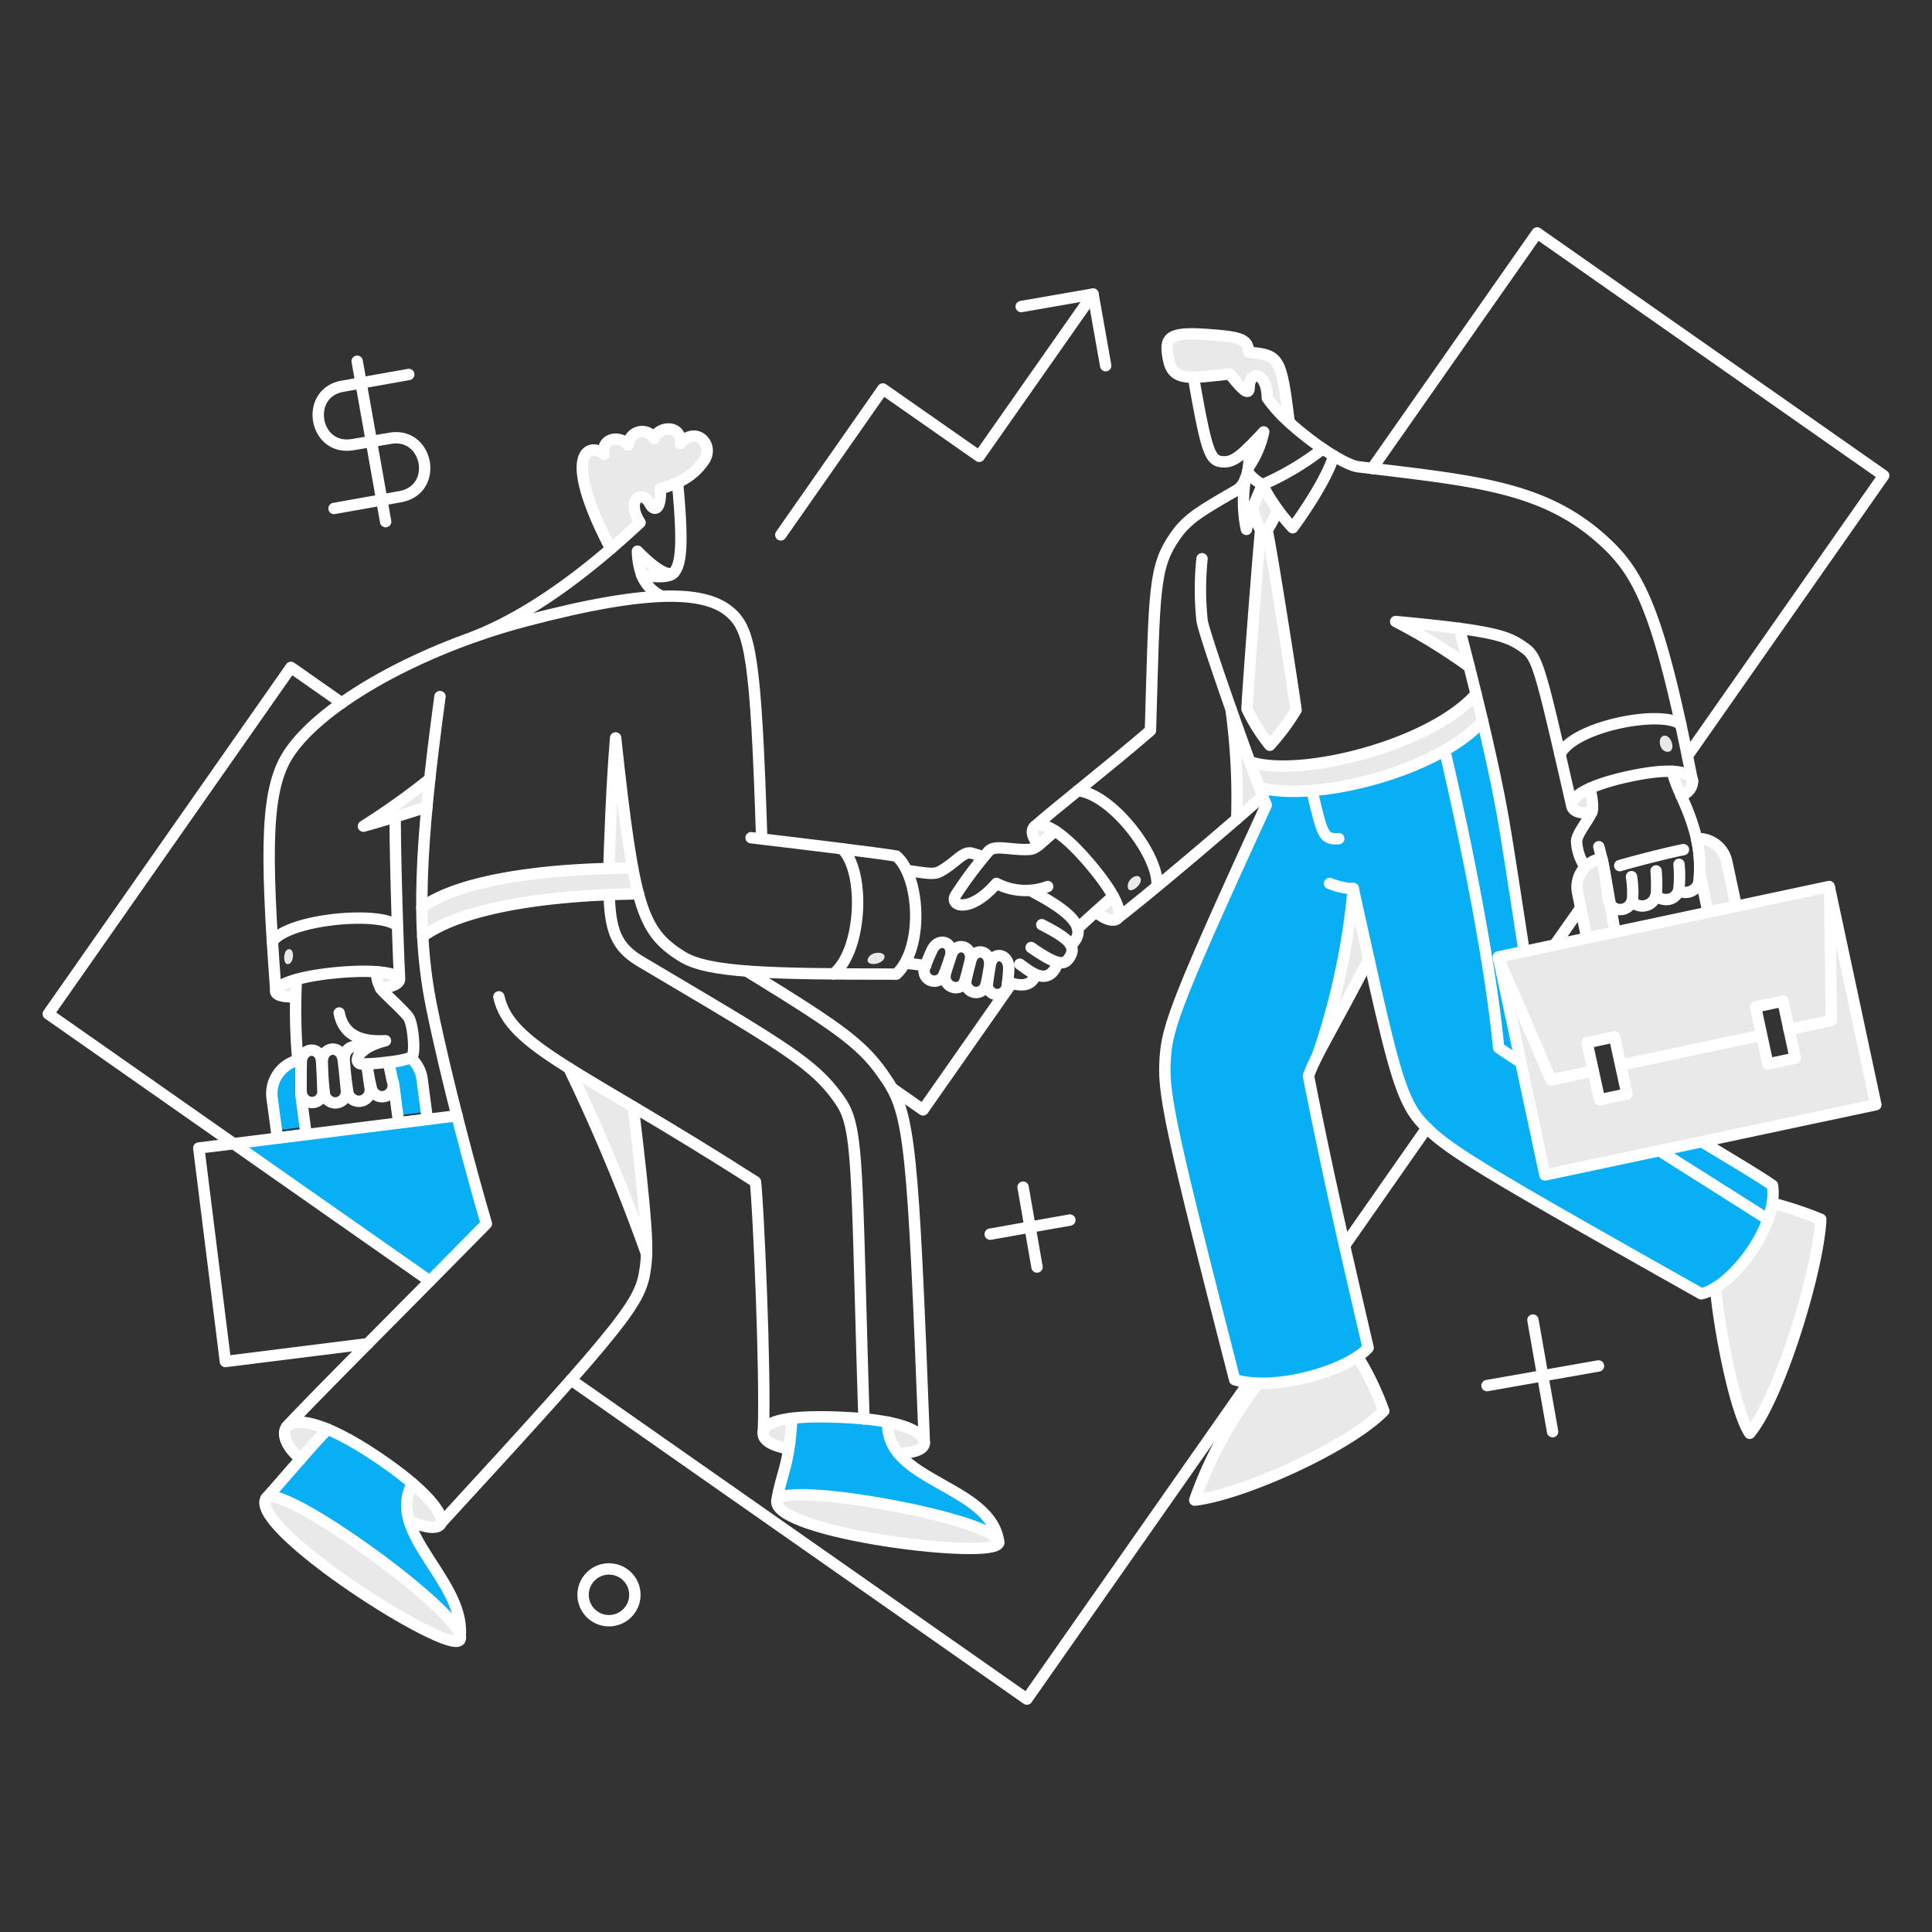 <svg width="96" height="96" fill="none" xmlns="http://www.w3.org/2000/svg"><rect width="100%" height="100%" fill="#333333" stroke="none"/><path d="M20.33 75.56a2.355 2.355 0 01.155-1.852 18.139 18.139 0 00-4.204-2.69c-1.104 1.154-2.48 2.815-3.01 3.374.912-.602 9.276 5.39 9.604 6.886.155-2.062-1.967-3.907-2.545-5.719zm24.296-3.365a2.201 2.201 0 01-.52-1.542 19.289 19.289 0 00-4.77-.192c-.02.51-.068 1.019-.144 1.523-.173 1.104-.42 1.542-.592 2.572.264-.994 10.533.848 11.007 1.998-.366-2.207-3.677-2.754-4.981-4.36zm43.447-13.297c-.538-.384-1.824-1.168-3.504-2.17l-7.824 1.65-2.297-10.825 1.285-.274c-1.01-6.78-1.205-7.842-2.06-11.455-2.49 2.656-8.51 4.018-11.1 3.293.068.204.119.336.347.884-4.224 9.22-4.88 10.908-5.007 12.422-.144 1.776.046 2.964 3.438 16.142 2.064.576 5.514-.394 6.64-1.587-.949-4.095-1.916-8.171-2.965-13.507.13-.356.282-.703.457-1.04a35.32 35.32 0 001.769-8.28c1.693 7.675 2.191 10.29 3.356 11.591 1.176 1.305 2.544 2.134 13.926 8.544 1.707-.442 3.834-3.494 3.539-5.388zM22.71 55.433c-5.536.683-6.384.78-11.099 1.395l9.74 6.82a606.3 606.3 0 002.81-2.855c-.221-.697-1.1-3.958-1.45-5.36zm-7.76-1.067l.018-1.715a1.71 1.71 0 00-1.45 1.888l.228 1.632 1.423-.182-.219-1.623zm6.026-.739a1.68 1.68 0 00-.576-1.067 4.449 4.449 0 01-1.094.237c.077.336.101.455.182.857.075.075.052.058.283 1.776l1.422-.182-.217-1.621z" fill="#09AFF4"/><path d="M88.064 59.792a6.937 6.937 0 01-2.827 4.195c.144 1.86.94 6.101 1.697 7.241 1.488-1.778 3.429-8.18 3.53-10.633a16.807 16.807 0 00-2.4-.803zm-20.592 7.624a9.49 9.49 0 01-4.934 1.322 20.211 20.211 0 00-3.165 5.808c2.352-.264 7.643-2.635 9.394-4.432a14.128 14.128 0 00-1.295-2.698zM22.393 81.518c-2.032-.495-9.96-5.73-9.186-7.07.699-.839 8.576 4.823 9.56 6.592.225.407.112.597-.374.478zm22.737-6.551c-2.87-.597-6.12-.945-6.493-.462-.798 1.033 4.95 2.016 6.248 2.184 2.145.282 4.134.355 4.63.102 1.023-.52-3.192-1.575-4.385-1.824zm.8-3.283c-.019-.328-.457-.747-1.816-1.02a2.16 2.16 0 00.52 1.54c.921 0 1.313-.246 1.295-.52zm-7.998-.51c-.037.392.428.666 1.267.82.073-.51.119-1.012.144-1.522-.964.118-1.375.376-1.411.702zm-21.652-.165c-.392.4-.863.939-1.34 1.477-.711-.584-.96-1.24-.702-1.587l.055-.064c.264-.246.912-.273 1.988.174zm4.216 2.701c1.131.967 1.561 1.68 1.414 1.988-.126.265-.675.256-1.578-.137a2.269 2.269 0 01.164-1.851zm42.24-34.147c-.596-1.667-.061-.034-1.578-4.323a32.27 32.27 0 01.283 5.454c.549-.465.996-.866 1.295-1.13z" fill="#E9E9E9"/><path d="M73.344 34.483c-2.234 2.544-8.736 4.196-11.254 3.366.173.474.336.912.474 1.277 2.646.74 8.652-.692 11.1-3.302-.11-.456-.21-.912-.32-1.34zm-6.091 9.668a35.338 35.338 0 01-1.77 8.281c.475-.939 1.268-2.289 2.544-4.77l-.774-3.51zm16.279-4.632a7.135 7.135 0 01-.437-1.186c.552.023.846.16.96.336.21.322-.12.719-.523.85zm-4.542-.339c-.657.302-.912.603-.903.822.028.282.374.465 1.003.355.147-.293-.04-.853-.1-1.176zm-6.475-7.97a79.532 79.532 0 00-3.156-.347c1.27.657 2.49 1.406 3.648 2.244-.19-.748-.364-1.405-.492-1.897zm-9.73-9.75a6.744 6.744 0 01-.768 1.743c.018-.255.018-.576.045-.976.202-.21.44-.465.723-.766zm-.731-3.957c-.055-.639-.264-.768-2.107-.885-1.951-.137-2.097.182-1.897 1.222.137.702.502.903 1.24.903.457 0 1.057-.082 1.816-.164.583.738.966 1.121.966.674 0-.848.885-.83.903.529.329.335.694.738 1.086 1.13-.402-3.227-.484-3.273-2.007-3.41zm.893 8.847c.217-.323.398-.669.539-1.03-.274-.393-.52-.803-.768-1.232-.165.384-.336.775-.484 1.158.072.382.2.752.384 1.095-.11 1.03-.675 8.408-.675 8.892a9.35 9.35 0 001.131 1.796 11.03 11.03 0 001.314-1.75c-.182-1.369-1.295-8.437-1.44-8.93zM51.448 41.033c.164-.118.501-.064.984.255-.41.347-.647.556-.82.702-.374-.465-.383-.801-.164-.957zm3.875 3.501c.283.528.336.876.237 1.049a.09.09 0 01-.036.046c-.164.173-.593.082-1.067-.329.337-.3.866-.766.866-.766zm-40.593 4.14c-.017.264-.027.556-.027.857-.665.028-.98-.09-.994-.264-.013-.164.32-.402 1.022-.593zm5.126-.018c.028.164-.21.365-.93.474a1.509 1.509 0 01-.21-.839c.73.044 1.113.2 1.14.365zM30.6 36.654c-.21 2.56-.284 5.27-.337 6.503-4.167.1-7.687.748-9.301 1.933.009.493.018.976.046 1.44 2.426-1.758 7.72-2.06 10.725-2.116-.491-1.819-.866-5.286-1.134-7.76zm-9.248 2.053c-.055.474-.1.94-.137 1.386-.438.144-1.012.328-1.578.502-.593.182-1.176.346-1.577.465a39.935 39.935 0 003.292-2.353zm12.212-10.361a.764.764 0 01-.1.128c-.224.233-.937.201-1.576.1a3.793 3.793 0 01-.221-1.185c.784.784 1.587 1.404 1.897.957zm.236-6.329c.055-1.003-1.194-.802-1.295-.237a.693.693 0 00-1.297.329c-.446-.528-1.358-.336-1.203.465-.63-.611-2.244-.247.336 4.687.538-.456 1.03-.902 1.459-1.304-.73-1.14.11-1.68.483-.94.2.393.576.357.528-.747.295-.076.582-.18.858-.31A3.079 3.079 0 0035 22.83c.479-.767-.443-1.679-1.2-.813zm-2.335 32.987c.556 4.642.693 6.348.666 7.314a89.56 89.56 0 00-3.86-9.23c.877.548 1.935 1.168 3.194 1.916zm52.997-11.619l.354 1.686 1.404-.3-.42-1.961a1.45 1.45 0 00-1.504-1.14c.126.562.181 1.138.165 1.715zm-4.862-.73l-.091.018a1.439 1.439 0 00-.916.625 1.435 1.435 0 00-.197 1.09l.402 1.96 1.404-.3c-.016-.078-.548-3.232-.602-3.393z" fill="#E9E9E9"/><path d="M84.462 43.385l.409 1.941 1.404-.3-.474-2.216a1.45 1.45 0 00-1.505-1.14c.126.562.181 1.138.165 1.715zm-4.862-.73l-.091.018a1.439 1.439 0 00-.916.625 1.435 1.435 0 00-.197 1.09l.452 2.227 1.404-.301c-.016-.079-.598-3.498-.652-3.659z" stroke="#fff" stroke-width=".565" stroke-linejoin="round"/><path d="M14.283 47.187c.356-.163.356.62.064.712-.292.091-.283-.61-.064-.712zm28.866.403c.185-.355.938-.312.784.036-.154.348-1.009.394-.784-.036zm12.895-3.485c.073.374.744-.144.63-.456-.116-.312-.712.037-.63.456zm26.676-7.551c.356-.005.576.811.137.802-.44-.009-.52-.798-.137-.802zm8.308 8.134l.091 6a.126.126 0 01-.1.127l-2.098.447.283 1.313-1.359.292-.282-1.313-7.005 1.488.283 1.313-1.359.292-.282-1.312-2.097.447a.143.143 0 01-.145-.073l-2.352-5.52 2.16 10.196 16.444-3.493-2.182-10.205z" fill="#E9E9E9"/><path d="M90.764 44.078l-16.188 3.447 2.554 5.992 2.006-.428-.273-1.277 1.359-.292.273 1.277L87.5 51.31l-.264-1.277 1.359-.291.273 1.276 1.998-.42-.1-6.52z" fill="#E9E9E9"/><path d="M76.766 58.385L74.45 47.552l16.441-3.502 2.319 10.843-16.444 3.492zm.487-11.437l1.289-1.83m5.308-7.56l9.75-13.926-17.22-12.057-8.198 11.701M66.814 61.89l4.086-5.845M28.372 68.566l22.654 15.86 11.017-15.723M16.982 34.931l-2.526-1.769L2.4 50.381l18.952 13.27M50.27 48.857l-4.405 6.293-1.54-1.076m-5.527-27.496l5.07-7.25 4.789 3.346 5.654-8.062" stroke="#fff" stroke-width=".565" stroke-linecap="round" stroke-linejoin="round"/><path d="M50.745 15.232l3.566-.62.63 3.557m-38.342 7.096l3.283-.584c1.954-.355 1.395-3.246-.51-2.9l-1.834.31c-1.952.333-2.418-2.575-.51-2.9l3.283-.584m-2.563-.657l1.414 7.97m30.041 35.405l3.958-.702m-2.325-1.633l.693 3.967m22.361 5.892l5.537-.976m-3.257-2.28l.977 5.545M30.26 80.532a1.286 1.286 0 100-2.572 1.286 1.286 0 000 2.572zM18.277 66.768l-7.077.885-1.322-10.608 12.84-1.605m10.946-31.463a3.058 3.058 0 001.35-1.139c.464-.768-.439-1.687-1.205-.811.055-1.013-1.185-.803-1.296-.237a.695.695 0 00-1.296.328c-.447-.528-1.359-.336-1.204.465-.629-.611-2.243-.246.336 4.688m1.538 1.304a3.754 3.754 0 01-.212-1.186c.72.727 1.468 1.32 1.82 1.047" stroke="#fff" stroke-width=".565" stroke-linecap="round" stroke-linejoin="round"/><path d="M21.862 34.612c-.994 7.333-1.218 11.492-.41 15.45.734 3.603 2.042 8.472 2.717 10.743-3.137 3.201-9.284 9.339-9.932 10.105" stroke="#fff" stroke-width=".565" stroke-linecap="round" stroke-linejoin="round"/><path d="M14.94 72.496c-.712-.584-.957-1.239-.703-1.587.358-.49 1.761-.358 4.505 1.488 2.427 1.632 3.377 2.865 3.165 3.312-.126.265-.675.255-1.578-.137m18.861-3.577c-.839-.155-1.308-.43-1.268-.82.059-.558 1.223-.904 4.278-.73 2.88.163 3.696.783 3.73 1.24.02.273-.374.52-1.304.52" stroke="#fff" stroke-width=".565" stroke-linecap="round" stroke-linejoin="round"/><path d="M21.898 75.697c9.53-10.36 9.946-11.027 10.176-12.732.126-.922.092-2.08-.61-7.97M13.216 74.457c.585-1.003 10.306 6.02 9.631 7.032-.527.793-10.497-5.545-9.63-7.032zm25.381.129c.089-1.094 11.19.93 11.026 2.07-.128.894-11.157-.456-11.026-2.07zM16.28 71.01c-.976 1.013-2.535 2.88-3.064 3.439m7.279-.739c-1.395 2.526 2.79 4.925 2.352 7.78m15.75-6.905c.237-1.432.62-1.715.747-4.113m4.77.192c-.144 3 5.153 3.1 5.518 5.992" stroke="#fff" stroke-width=".565" stroke-linecap="round" stroke-linejoin="round"/><path d="M37.931 71.174c.119-3.01-.246-11.126-.392-12.449-8.81-5.645-12.203-6.703-12.75-9.193M45.93 71.685c-.557-14.628-.72-16.324-1.87-18.04-1.123-1.677-2.052-2.389-6.95-5.39" stroke="#fff" stroke-width=".565" stroke-linecap="round" stroke-linejoin="round"/><path d="M13.708 49.268c-.547-7.305-.492-10.147.675-11.875 1.68-2.48 6.557-5.172 11.692-6.528 6.448-1.706 9.065-1.469 10.242-.41.96.866 1.248 2.226 1.532 11.234 1.764.209 5.865.703 6.694.85 1.176 1.03 1.377 4.56 0 5.864-6.439 0-9.376-.072-10.67-.885-2-1.256-2.372-2.453-3.284-10.853-.209 2.554-.291 5.253-.336 6.49m7.067-1.529l.527.062" stroke="#fff" stroke-width=".565" stroke-linecap="round" stroke-linejoin="round"/><path d="M14.693 49.533c-.666.018-.977-.091-.994-.264-.028-.283.921-.732 2.955-.93 2.08-.203 3.146.036 3.192.31.027.164-.21.364-.93.474m2.299-9.03c-.903.3-2.38.748-3.155.96a36.477 36.477 0 003.292-2.344m-1.496 9.949c-.092-1.916-.22-5.992-.22-8.064m-6.101 6.193c.794-1.14 5.445-1.541 6.21-.768m22.09-3.845c1.149 1.049 1.04 5.034-.42 6.22m-20.411-1.862c1.878-1.358 5.816-2.052 10.72-2.116m-10.766.675c1.76-1.296 5.808-1.95 10.482-1.951" stroke="#fff" stroke-width=".565" stroke-linecap="round" stroke-linejoin="round"/><path d="M18.715 48.283c-.015.33.081.654.274.921.144.183 1.104 1.039 1.313 1.35.23.345.346 1.797.164 1.952-.237.2-1.833.365-2.472.365-.456 0-.346-.776 1.159-1.159-1.248.073-2.089-.292-2.298-1.377m-2.126-1.659a27.792 27.792 0 00.072 4.022m1.214.118c-.048-.83.941-.94 1.04-.144.074.593.11 1.012.155 1.488a.555.555 0 01-1.085.228c-.064-.522-.1-1.046-.11-1.572z" stroke="#fff" stroke-width=".565" stroke-linecap="round" stroke-linejoin="round"/><path d="M19.308 52.78c.082.383.148.692.218 1.03a.555.555 0 01-1.055.336c-.107-.42-.186-.847-.238-1.277m-3.266-.053c0-.802.96-.857 1.012-.082.038.576.048.985.064 1.44a.54.54 0 01-1.067.165c-.045-.383-.01-.793-.01-1.523zm3.246.054c.073.439.12.785.174 1.168a.566.566 0 01-1.095.283 15.981 15.981 0 01-.182-1.596c-.074-.711.62-.93.93-.51M49.167 48c.108-.758-.742-.977-.93-.265a25.7 25.7 0 00-.237.96.512.512 0 00.985.274c.077-.32.138-.643.182-.97zm-.967-.228c.196-.754-.697-1.032-.93-.32-.093.283-.224.684-.284.885-.213.717.759 1.031.958.401.11-.346.196-.738.255-.966zm-.985-.218c.23-.723-.563-1.03-.893-.365a11 11 0 00-.356.839.51.51 0 00.912.456c.098-.21.262-.694.337-.93zm2.909.584c.024-.739-.778-.912-.912-.21-.056.292-.14.864-.155 1.022a.499.499 0 00.975.118c.049-.308.079-.618.092-.93zM42.93 70.509c-.385-12.394-.247-14.419-1.15-15.76-1.277-1.897-2.811-2.74-9.94-6.967-1.169-.692-1.515-1.469-1.57-3.312m-2 8.611a92.16 92.16 0 013.86 9.239M59.3 18.734c.63 3.6.812 4.14 1.377 4.205.556.063.903-.165 2.116-1.478a4.926 4.926 0 01-.76 1.76" stroke="#fff" stroke-width=".565" stroke-linecap="round" stroke-linejoin="round"/><path d="M62.053 17.503c-.064-.629-.274-.756-2.098-.884-1.951-.137-2.097.182-1.897 1.222.21 1.14 1.05.957 3.046.739.584.738.967 1.13.967.675 0-.849.885-.83.903.527.314.44.68.843 1.086 1.2-.402-3.232-.483-3.342-2.007-3.479zm.002 4.727c.062.816-.04 1.804-.63 2.14-1.724.994-2.416 1.396-3 2.226-1.12 1.588-1.05 2.644-1.26 9.703-2.115 1.824-4.752 3.876-5.718 4.743" stroke="#fff" stroke-width=".565" stroke-linecap="round" stroke-linejoin="round"/><path d="M51.61 41.99c-.383-.464-.383-.8-.164-.948.303-.206 1.175.13 2.508 1.651 1.43 1.632 1.794 2.57 1.606 2.9-.13.227-.593.164-1.104-.282m24.643-4.953c-.63.11-.98-.072-1.003-.355-.032-.374.694-.954 2.8-1.414 2.363-.516 3.16-.192 3.21.219a.743.743 0 01-.576.711m-5.434.493c-1.523-6.648-1.68-7.33-2.308-7.788-.859-.627-1.459-.876-6.438-1.341a28.83 28.83 0 013.648 2.243M84.56 56.729c1.68 1.012 2.974 1.787 3.512 2.17.32 2.016-2.025 5.071-3.539 5.39-11.381-6.411-12.748-7.242-13.926-8.544-1.12-1.241-1.514-3.255-3.365-11.582a3.739 3.739 0 01-1.177-.265" stroke="#fff" stroke-width=".565" stroke-linecap="round" stroke-linejoin="round"/><path d="M72.514 31.22c.51 1.951 1.686 6.493 2.234 9.767.3 1.797.666 4.224.985 6.293M59.728 27.763a14.754 14.754 0 000 3.046c.075.694 2.636 7.872 3.192 9.193-4.224 9.202-4.886 10.907-5.007 12.412-.144 1.776.046 2.964 3.438 16.142 2.07.612 5.654-.483 6.63-1.586-.948-4.095-1.915-8.181-2.964-13.507.356-1.022 1.177-2.271 3-5.808m20.047 12.128c.82.213 1.625.48 2.408.803-.1 2.453-2.043 8.855-3.53 10.634-.756-1.14-1.55-5.381-1.696-7.242" stroke="#fff" stroke-width=".565" stroke-linecap="round" stroke-linejoin="round"/><path d="M67.462 67.408c.526.852.96 1.757 1.296 2.7-1.751 1.796-7.04 4.168-9.394 4.432a20.75 20.75 0 013.165-5.8M55.55 45.609c1.944-1.507 5.944-4.928 7.197-6.053m-9.203-.265c1.705.137 4.113 3.302 3.94 4.76m20.036-6.565c.645-1.397 5.062-2.244 5.996-1.488M61.99 23.45c.2.262.456.476.748.63a13.645 13.645 0 002.991-1.781" stroke="#fff" stroke-width=".565" stroke-linecap="round" stroke-linejoin="round"/><path d="M66.276 22.648c-.384 1.258-1.724 3.155-2.043 3.575a9.227 9.227 0 01-1.498-2.126 11.537 11.537 0 00-.802 2.208 6.658 6.658 0 01-.046-2.526" stroke="#fff" stroke-width=".565" stroke-linecap="round" stroke-linejoin="round"/><path d="M62.256 25.248c.073.382.202.75.384 1.094-.11 1.022-.675 8.4-.675 8.892a8.945 8.945 0 001.13 1.797c.49-.54.928-1.127 1.305-1.751-.183-1.368-1.296-8.436-1.44-8.928.21-.325.387-.67.528-1.03M62.099 37.85c2.498.83 9.001-.82 11.245-3.365m-10.771 4.642c2.636.748 8.765-.72 11.1-3.292m-12.221 4.861a32.176 32.176 0 00-.283-5.454m6.074 8.901a35.333 35.333 0 01-1.77 8.28m-.283-13.141c.528 2.226.557 2.435 1.332 2.39m15.933 15.504c2.463 1.56 4.688 2.964 5.4 3.42" stroke="#fff" stroke-width=".565" stroke-linecap="round" stroke-linejoin="round"/><path d="M71.784 37.284c1.076 4.56 2.298 10.707 2.681 14.775.247.173.62.42 1.095.73M52.432 41.288c-.885.739-.949.904-1.332.921-.903.04-1.666-.253-1.979.091a19.89 19.89 0 00-1.614 2.153c-.394.576.684.976 2.006-.557a3.144 3.144 0 002.544.155m-7.003-.802c1.14.164 1.376.217 1.705.027.782-.45 1.104-1.008 1.55-.875.183.053.365.11.557.173m6.447 1.961c-.401.356-1.368 1.213-1.776 1.614m-2.354-1.907c2.37 1.222 2.818 2.007 2.024 2.727" stroke="#fff" stroke-width=".565" stroke-linecap="round" stroke-linejoin="round"/><path d="M51.766 45.948c1.36.693 1.776 1.084 1.34 1.68-.246.336-.583.347-1.869-.547m-6.256.776c.356.037.785.092 1.013.128m4.678-.075c.438.292 1.432 1.24 1.897-.1m-2.499 1.002c.4.1 1.13.355 1.395-.384m31.628-10.104c.228.994.847 1.751 1.248 3.504.128.683.15 1.381.064 2.07a.702.702 0 01-.995.356" stroke="#fff" stroke-width=".565" stroke-linecap="round" stroke-linejoin="round"/><path d="M83.43 42.948c.037.398.037.798 0 1.195-.045.42-.548.785-1.152.384" stroke="#fff" stroke-width=".565" stroke-linecap="round" stroke-linejoin="round"/><path d="M82.29 43.276c.03.361.036.724.02 1.086a.705.705 0 01-1.22.432" stroke="#fff" stroke-width=".565" stroke-linecap="round" stroke-linejoin="round"/><path d="M81.069 43.56c.055.353.074.71.054 1.067a.613.613 0 01-1.222.009 14.972 14.972 0 00-.456-2.563m-.455-2.891c.103.327.151.669.143 1.012-.036.392-.793 1.186-.793 1.623.024.447.169.878.42 1.248m1.724-.053c.593-.182 2.554-.684 3.165-.793m-50.88-12.65c-.4-.22-.712-.57-.882-.994.637.1 1.357.136 1.575-.1.384-.402.502-1.35.202-4.498a4.744 4.744 0 01-.85.302c.046 1.104-.329 1.14-.527.748-.376-.738-1.213-.2-.484.94-1.887 1.755-4.924 4.359-8.236 5.666m60.528 7.174c-1.632-8.308-2.592-10.25-4.35-11.874-2.981-2.763-6.402-3.029-12.258-3.74-.656-.085-2.26-1.142-3.428-2.21m16.467 31.942l7.005-1.486m-7.311.081l-1.359.292.62 2.836 1.36-.292-.62-2.836zm8.372-1.777l-1.359.292.611 2.834 1.36-.292-.612-2.834z" stroke="#fff" stroke-width=".565" stroke-linecap="round" stroke-linejoin="round"/><path d="M88.894 51.152l2.103-.45-.087-6.56m-11.747 9.08l-2.095.437-2.6-6.017" stroke="#fff" stroke-width=".565" stroke-linecap="round" stroke-linejoin="round"/><path d="M14.95 54.367l.017-1.715a1.71 1.71 0 00-1.45 1.888l.27 2.003 1.422-.183-.26-1.993zm6.025-.738a1.68 1.68 0 00-.576-1.067 4.448 4.448 0 01-1.094.237c.077.336.101.455.182.857.075.075.094.417.324 2.135l1.423-.183-.259-1.98z" stroke="#fff" stroke-width=".565" stroke-linejoin="round"/></svg>